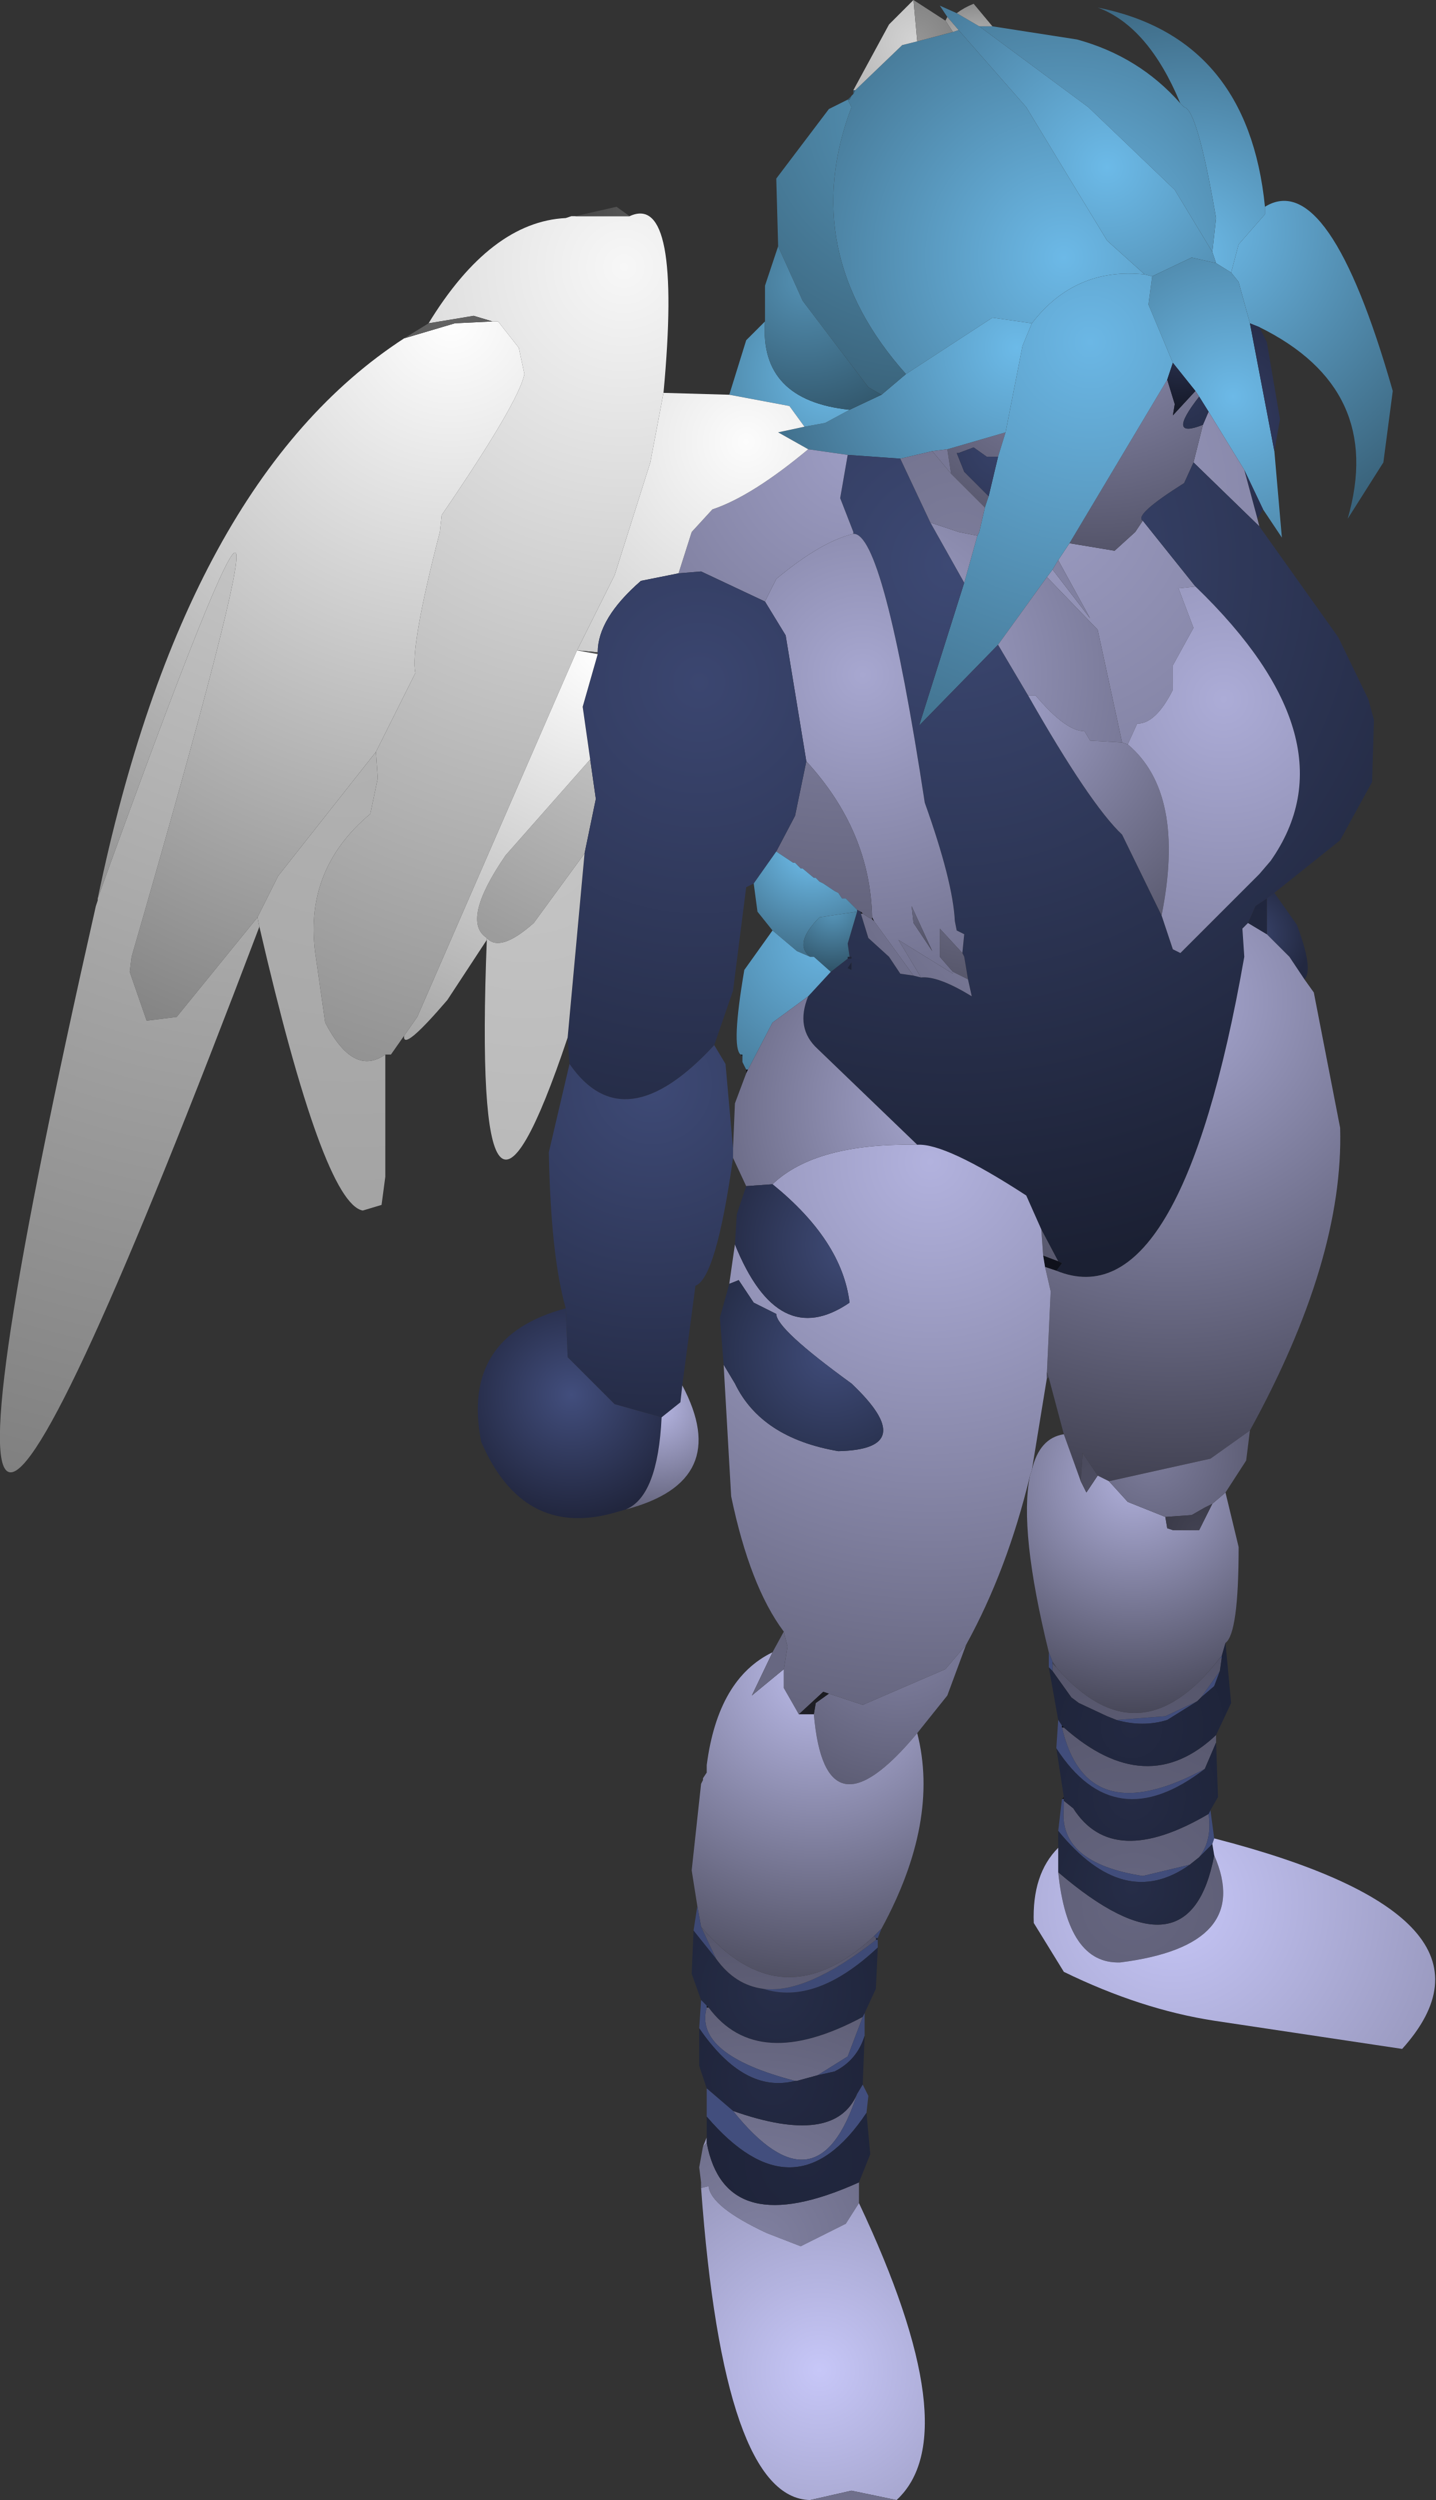 <?xml version="1.0" encoding="UTF-8" standalone="no"?>
<svg xmlns:ffdec="https://www.free-decompiler.com/flash" xmlns:xlink="http://www.w3.org/1999/xlink" ffdec:objectType="shape" height="66.5px" width="38.2px" xmlns="http://www.w3.org/2000/svg">
  <rect width="100%" height="100%" fill="#333333" stroke="none"/>
  <g transform="matrix(1.0, 0.0, 0.0, 1.0, 26.5, 55.7)">
    <path d="M5.75 -49.0 L5.85 -49.9 Q5.35 -52.8 5.0 -52.85 L4.9 -52.95 Q4.05 -55.0 2.7 -55.5 6.7 -54.7 7.15 -50.2 L7.15 -50.0 6.45 -49.2 6.25 -48.45 5.85 -48.7 5.75 -49.0" fill="url(#gradient0)" fill-rule="evenodd" stroke="none"/>
    <path d="M6.25 -48.45 L6.45 -49.2 7.15 -50.0 7.15 -50.2 Q8.85 -51.25 10.55 -45.3 L10.3 -43.4 9.35 -41.9 Q10.35 -45.35 7.0 -47.0 L6.75 -47.1 6.45 -48.2 6.25 -48.45" fill="url(#gradient1)" fill-rule="evenodd" stroke="none"/>
    <path d="M5.75 -49.0 L4.75 -50.65 2.45 -52.85 -0.45 -55.0 -0.1 -55.0 2.15 -54.65 Q3.8 -54.2 4.9 -52.95 L5.0 -52.85 Q5.35 -52.8 5.85 -49.9 L5.75 -49.0 M-1.0 -54.9 L0.8 -52.85 2.95 -49.3 3.95 -48.4 Q2.1 -48.6 0.95 -47.1 L-0.1 -47.25 -2.4 -45.75 Q-5.3 -49.0 -3.85 -52.85 L-3.95 -53.05 -3.9 -53.05 -3.85 -53.15 -3.8 -53.2 -3.75 -53.3 -2.5 -54.5 -2.1 -54.6 -1.15 -54.85 -1.0 -54.9" fill="url(#gradient2)" fill-rule="evenodd" stroke="none"/>
    <path d="M-0.45 -55.0 L2.45 -52.85 4.75 -50.65 5.75 -49.0 5.85 -48.7 5.2 -48.85 4.15 -48.35 3.95 -48.4 2.95 -49.3 0.8 -52.85 -1.0 -54.9 -1.3 -55.25 -1.5 -55.55 -1.05 -55.35 -0.45 -55.0" fill="url(#gradient3)" fill-rule="evenodd" stroke="none"/>
    <path d="M4.15 -48.35 L5.2 -48.85 5.85 -48.7 6.25 -48.45 6.45 -48.2 6.75 -47.1 7.4 -43.7 7.6 -41.4 7.1 -42.15 6.6 -43.2 5.65 -44.75 5.4 -45.15 5.3 -45.3 4.7 -46.05 4.05 -47.6 4.15 -48.35" fill="url(#gradient4)" fill-rule="evenodd" stroke="none"/>
    <path d="M7.0 -47.0 L7.2 -46.6 7.55 -44.55 7.4 -43.7 6.75 -47.1 7.0 -47.0 M7.1 -42.15 L6.95 -41.9 6.6 -43.2 7.1 -42.15" fill="url(#gradient5)" fill-rule="evenodd" stroke="none"/>
    <path d="M6.95 -41.9 L7.0 -41.7 5.25 -43.4 5.5 -44.4 5.65 -44.75 6.6 -43.2 6.95 -41.9 M1.95 -41.25 L3.15 -41.05 3.7 -41.55 3.9 -41.85 5.3 -40.1 4.85 -40.05 5.25 -39.0 4.7 -38.0 4.7 -37.35 Q4.25 -36.45 3.75 -36.45 L3.5 -35.9 3.35 -35.95 2.7 -38.95 1.35 -40.35 1.5 -40.55 2.5 -39.25 1.65 -40.8 1.95 -41.25" fill="url(#gradient6)" fill-rule="evenodd" stroke="none"/>
    <path d="M5.5 -44.4 L5.25 -43.4 5.0 -42.85 Q3.65 -42.0 3.9 -41.85 L3.7 -41.55 3.15 -41.05 1.95 -41.25 4.55 -45.6 4.75 -44.95 4.7 -44.65 5.3 -45.3 5.4 -45.15 Q4.5 -44.0 5.5 -44.4 M0.25 -44.2 L0.05 -43.55 -0.25 -43.55 -0.6 -43.8 -1.0 -43.65 -1.05 -43.65 -0.85 -43.15 -0.2 -42.5 -0.3 -42.2 -1.2 -43.1 -1.3 -43.75 0.25 -44.2" fill="url(#gradient7)" fill-rule="evenodd" stroke="none"/>
    <path d="M5.65 -44.75 L5.5 -44.4 Q4.5 -44.0 5.4 -45.15 L5.65 -44.75" fill="url(#gradient8)" fill-rule="evenodd" stroke="none"/>
    <path d="M3.95 -48.4 L4.15 -48.35 4.05 -47.6 4.7 -46.05 4.55 -45.6 1.95 -41.25 1.65 -40.8 1.5 -40.55 1.35 -40.35 0.05 -38.55 -2.05 -36.4 -0.85 -40.2 -0.5 -41.45 -0.45 -41.55 -0.3 -42.2 -0.2 -42.5 0.05 -43.55 0.25 -44.2 0.7 -46.5 0.95 -47.1 Q2.1 -48.6 3.95 -48.4" fill="url(#gradient9)" fill-rule="evenodd" stroke="none"/>
    <path d="M0.95 -47.1 L0.7 -46.5 0.25 -44.2 -1.3 -43.75 -1.7 -43.7 -2.55 -43.5 -3.95 -43.6 -5.0 -43.75 -5.8 -44.2 -5.1 -44.35 -4.55 -44.45 -3.9 -44.8 -3.05 -45.2 -2.4 -45.75 -0.1 -47.25 0.95 -47.1" fill="url(#gradient10)" fill-rule="evenodd" stroke="none"/>
    <path d="M5.3 -45.3 L4.7 -44.65 4.75 -44.95 4.55 -45.6 4.7 -46.05 5.3 -45.3" fill="url(#gradient11)" fill-rule="evenodd" stroke="none"/>
    <path d="M7.0 -41.7 L9.1 -38.75 9.9 -37.1 10.05 -36.55 10.0 -34.9 9.15 -33.35 7.4 -31.95 7.2 -31.8 6.9 -31.6 6.7 -31.15 6.55 -31.0 6.6 -30.25 Q4.9 -20.55 1.6 -21.9 L1.75 -22.1 1.65 -22.15 1.2 -23.0 0.8 -23.9 Q-1.35 -25.3 -2.1 -25.25 L-4.75 -27.8 Q-5.35 -28.35 -5.0 -29.2 L-4.4 -29.85 -3.95 -30.2 -3.85 -30.2 -3.85 -30.25 -3.9 -30.25 -3.95 -30.6 -3.7 -31.45 -3.7 -31.5 -3.6 -31.45 -3.6 -31.4 -3.4 -30.75 -2.85 -30.25 -2.55 -29.8 -2.2 -29.75 -2.0 -29.7 Q-1.55 -29.75 -0.65 -29.2 L-0.75 -29.65 -0.85 -30.25 -0.9 -30.35 -0.85 -30.85 -1.05 -30.95 -1.1 -31.2 Q-1.15 -32.25 -1.9 -34.35 -3.0 -41.55 -3.8 -41.5 L-3.8 -41.55 -4.15 -42.45 -3.95 -43.6 -2.55 -43.5 -1.75 -41.8 -0.85 -40.2 -2.05 -36.4 0.05 -38.55 0.85 -37.2 Q2.5 -34.3 3.35 -33.5 L4.4 -31.35 4.7 -30.45 4.9 -30.35 7.0 -32.45 7.3 -32.8 Q9.55 -36.0 5.3 -40.1 L3.9 -41.85 Q3.65 -42.0 5.0 -42.85 L5.25 -43.4 7.0 -41.7 M-3.85 -29.9 L-3.85 -30.1 -3.95 -29.95 -3.85 -29.9" fill="url(#gradient12)" fill-rule="evenodd" stroke="none"/>
    <path d="M-0.5 -41.45 L-0.85 -40.2 -1.75 -41.8 -1.0 -41.55 -0.5 -41.45 M0.05 -38.55 L1.35 -40.35 2.7 -38.95 3.35 -35.95 2.5 -36.0 2.35 -36.25 Q1.85 -36.25 1.05 -37.2 L0.85 -37.2 0.05 -38.55 M1.5 -40.55 L1.65 -40.8 2.5 -39.25 1.5 -40.55 M-6.15 -39.7 L-5.85 -40.3 Q-4.65 -41.3 -3.8 -41.5 -3.0 -41.55 -1.9 -34.35 -1.15 -32.25 -1.1 -31.2 L-1.05 -30.95 -0.85 -30.85 -0.9 -30.35 -1.5 -31.0 -1.5 -30.25 -1.15 -29.85 -1.15 -29.8 -2.6 -30.7 -2.0 -29.7 -2.2 -29.75 -3.25 -31.2 -3.3 -31.3 Q-3.35 -33.6 -5.05 -35.45 L-5.6 -38.8 -6.15 -39.7 M-2.2 -31.15 L-1.7 -30.4 -2.25 -31.6 -2.2 -31.15" fill="url(#gradient13)" fill-rule="evenodd" stroke="none"/>
    <path d="M0.85 -37.2 L1.05 -37.2 Q1.85 -36.25 2.35 -36.25 L2.5 -36.0 3.35 -35.95 3.5 -35.9 Q5.05 -34.6 4.4 -31.35 L3.35 -33.5 Q2.5 -34.3 0.85 -37.2 M-1.15 -29.85 L-1.5 -30.25 -1.5 -31.0 -0.9 -30.35 -0.85 -30.25 -0.75 -29.65 -1.15 -29.85" fill="url(#gradient14)" fill-rule="evenodd" stroke="none"/>
    <path d="M3.5 -35.9 L3.75 -36.45 Q4.25 -36.45 4.7 -37.35 L4.7 -38.0 5.25 -39.0 4.85 -40.05 5.3 -40.1 Q9.55 -36.0 7.3 -32.8 L7.0 -32.45 4.9 -30.35 4.7 -30.45 4.4 -31.35 Q5.05 -34.6 3.5 -35.9 M1.2 -23.0 L1.65 -22.15 1.25 -22.3 1.2 -23.0 M-3.25 -31.2 L-2.2 -29.75 -2.55 -29.8 -2.85 -30.25 -3.4 -30.75 -3.6 -31.4 -3.55 -31.4 -3.4 -31.3 -3.3 -31.25 -3.25 -31.2 M-2.0 -29.7 L-2.6 -30.7 -1.15 -29.8 -1.15 -29.85 -0.75 -29.65 -0.65 -29.2 Q-1.55 -29.75 -2.0 -29.7" fill="url(#gradient15)" fill-rule="evenodd" stroke="none"/>
    <path d="M7.4 -31.95 L8.0 -31.1 Q8.45 -29.9 8.2 -29.65 L7.8 -30.25 7.2 -30.85 7.2 -31.8 7.4 -31.95" fill="url(#gradient16)" fill-rule="evenodd" stroke="none"/>
    <path d="M1.6 -21.9 L1.3 -22.0 1.25 -22.3 1.65 -22.15 1.75 -22.1 1.6 -21.9 M-3.9 -30.25 L-3.85 -30.25 -3.85 -30.2 -3.95 -30.2 -3.95 -30.25 -3.9 -30.25 M-3.85 -29.9 L-3.95 -29.95 -3.85 -30.1 -3.85 -29.9" fill="url(#gradient17)" fill-rule="evenodd" stroke="none"/>
    <path d="M8.2 -29.65 L8.45 -29.3 9.15 -25.7 Q9.25 -22.2 6.75 -17.65 L5.7 -16.9 3.0 -16.3 2.7 -16.45 2.3 -17.05 2.25 -16.3 1.8 -17.55 1.4 -19.05 1.35 -19.2 1.45 -21.35 1.3 -22.0 1.6 -21.9 Q4.9 -20.55 6.6 -30.25 L6.55 -31.0 6.7 -31.15 7.2 -30.85 7.8 -30.25 8.2 -29.65" fill="url(#gradient18)" fill-rule="evenodd" stroke="none"/>
    <path d="M7.2 -31.8 L7.2 -30.85 6.7 -31.15 6.9 -31.6 7.2 -31.8" fill="url(#gradient19)" fill-rule="evenodd" stroke="none"/>
    <path d="M0.9 -16.45 Q0.3 -13.95 -0.8 -11.95 L-1.35 -11.3 -3.55 -10.35 -4.45 -10.65 -4.6 -10.7 -5.25 -10.1 -5.65 -10.8 -5.65 -11.3 -5.55 -11.9 -5.65 -12.3 Q-6.55 -13.5 -7.05 -15.9 L-7.25 -19.4 -6.95 -18.9 Q-6.25 -17.45 -4.2 -17.1 -2.0 -17.15 -3.85 -18.9 -5.85 -20.35 -5.85 -20.75 L-6.45 -21.05 -6.85 -21.65 -7.1 -21.55 -6.95 -22.6 Q-5.8 -19.75 -3.9 -21.05 -4.1 -22.7 -5.95 -24.2 -4.8 -25.3 -2.1 -25.25 -1.35 -25.3 0.8 -23.9 L1.2 -23.0 1.25 -22.3 1.3 -22.0 1.45 -21.35 1.35 -19.2 1.35 -19.05 0.95 -16.6 0.9 -16.45" fill="url(#gradient20)" fill-rule="evenodd" stroke="none"/>
    <path d="M1.35 -19.2 L1.4 -19.05 1.35 -19.05 1.35 -19.2" fill="url(#gradient21)" fill-rule="evenodd" stroke="none"/>
    <path d="M6.1 -16.0 L6.45 -14.55 Q6.45 -12.25 6.1 -12.0 L6.0 -11.65 5.95 -11.6 Q3.8 -8.8 1.6 -11.35 L1.5 -11.5 1.4 -11.75 Q0.6 -15.0 0.9 -16.45 L0.95 -16.6 Q1.15 -17.45 1.8 -17.55 L2.25 -16.3 2.4 -16.0 2.7 -16.45 3.0 -16.3 3.5 -15.75 4.5 -15.35 4.55 -15.05 4.7 -15.0 5.4 -15.0 5.75 -15.7 6.1 -16.0" fill="url(#gradient22)" fill-rule="evenodd" stroke="none"/>
    <path d="M6.75 -17.65 L6.65 -16.85 6.1 -16.0 5.75 -15.7 5.55 -15.6 5.2 -15.4 4.5 -15.35 3.5 -15.75 3.0 -16.3 5.7 -16.9 6.75 -17.65" fill="url(#gradient23)" fill-rule="evenodd" stroke="none"/>
    <path d="M2.25 -16.3 L2.3 -17.05 2.7 -16.45 2.4 -16.0 2.25 -16.3" fill="url(#gradient24)" fill-rule="evenodd" stroke="none"/>
    <path d="M4.5 -15.35 L5.2 -15.4 5.55 -15.6 5.75 -15.7 5.4 -15.0 4.7 -15.0 4.55 -15.05 4.5 -15.35" fill="url(#gradient25)" fill-rule="evenodd" stroke="none"/>
    <path d="M5.85 -9.55 L5.85 -9.35 5.55 -8.65 Q2.4 -6.95 1.75 -9.75 L1.8 -9.75 Q4.0 -7.8 5.85 -9.55 M5.95 -11.6 L6.0 -11.6 5.95 -11.25 5.45 -10.55 5.35 -10.45 4.5 -10.05 3.2 -9.95 2.95 -10.05 2.2 -10.4 2.0 -10.55 1.5 -11.25 1.5 -11.45 1.6 -11.35 Q3.8 -8.8 5.95 -11.6 M5.8 -6.35 Q6.85 -3.95 3.3 -3.5 1.9 -3.45 1.65 -5.9 5.15 -2.9 5.8 -6.35 M5.4 -6.3 L5.15 -6.1 3.9 -5.8 Q1.65 -6.15 1.8 -7.6 L1.8 -7.8 2.05 -7.6 Q3.1 -5.95 5.65 -7.45 5.75 -6.75 5.4 -6.3" fill="url(#gradient26)" fill-rule="evenodd" stroke="none"/>
    <path d="M1.4 -11.35 L1.4 -11.75 1.5 -11.5 1.5 -11.45 1.5 -11.25 1.4 -11.35 M6.0 -11.6 L5.95 -11.6 6.0 -11.65 6.0 -11.6 M3.2 -9.95 L4.5 -10.05 5.35 -10.45 4.55 -9.95 Q3.9 -9.75 3.2 -9.95 M5.45 -10.55 L5.95 -11.25 5.8 -10.85 5.45 -10.55" fill="url(#gradient27)" fill-rule="evenodd" stroke="none"/>
    <path d="M6.1 -12.0 L6.25 -10.4 5.85 -9.55 Q4.0 -7.8 1.8 -9.75 L1.75 -9.8 1.65 -9.95 1.4 -11.35 1.5 -11.25 2.0 -10.55 2.2 -10.4 2.95 -10.05 3.2 -9.95 Q3.9 -9.75 4.55 -9.95 L5.35 -10.45 5.45 -10.55 5.8 -10.85 5.95 -11.25 6.0 -11.6 6.0 -11.65 6.1 -12.0" fill="url(#gradient28)" fill-rule="evenodd" stroke="none"/>
    <path d="M5.7 -7.55 L5.8 -6.8 5.75 -6.65 5.4 -6.3 Q5.75 -6.75 5.65 -7.45 L5.7 -7.55 M1.65 -7.0 L1.75 -7.85 1.8 -7.85 1.8 -7.8 1.8 -7.6 Q1.65 -6.15 3.9 -5.8 L5.15 -6.1 Q3.4 -4.85 1.65 -7.0" fill="url(#gradient29)" fill-rule="evenodd" stroke="none"/>
    <path d="M1.65 -6.55 L1.65 -7.0 Q3.4 -4.85 5.15 -6.1 L5.4 -6.3 5.75 -6.65 5.8 -6.35 Q5.15 -2.9 1.65 -5.9 L1.65 -6.55" fill="url(#gradient30)" fill-rule="evenodd" stroke="none"/>
    <path d="M5.8 -6.8 Q13.95 -4.7 10.8 -1.2 L5.8 -1.95 Q3.85 -2.25 1.8 -3.25 L1.0 -4.55 Q0.95 -5.85 1.65 -6.55 L1.65 -5.9 Q1.9 -3.45 3.3 -3.5 6.85 -3.95 5.8 -6.35 L5.75 -6.65 5.8 -6.8" fill="url(#gradient31)" fill-rule="evenodd" stroke="none"/>
    <path d="M5.85 -9.35 L5.9 -7.9 5.7 -7.55 5.65 -7.45 Q3.1 -5.95 2.05 -7.6 L1.8 -7.8 1.8 -7.85 1.8 -7.9 1.6 -9.2 Q3.15 -6.8 5.55 -8.65 L5.85 -9.35" fill="url(#gradient32)" fill-rule="evenodd" stroke="none"/>
    <path d="M1.6 -11.35 L1.5 -11.45 1.5 -11.5 1.6 -11.35" fill="url(#gradient33)" fill-rule="evenodd" stroke="none"/>
    <path d="M1.6 -9.2 L1.65 -9.95 1.75 -9.8 1.75 -9.75 Q2.4 -6.95 5.55 -8.65 3.15 -6.8 1.6 -9.2" fill="url(#gradient34)" fill-rule="evenodd" stroke="none"/>
    <path d="M1.75 -9.8 L1.8 -9.75 1.75 -9.75 1.75 -9.8" fill="url(#gradient35)" fill-rule="evenodd" stroke="none"/>
    <path d="M1.75 -7.85 L1.8 -7.9 1.8 -7.85 1.75 -7.85" fill="url(#gradient36)" fill-rule="evenodd" stroke="none"/>
    <path d="M-15.75 -28.15 L-16.1 -27.65 -16.25 -27.65 Q-17.1 -27.05 -17.85 -28.5 L-18.1 -30.25 Q-18.45 -32.55 -16.65 -34.05 L-16.45 -35.0 -16.5 -35.7 -15.45 -37.8 Q-15.6 -38.45 -14.8 -41.55 L-14.75 -42.0 Q-12.7 -45.0 -12.55 -45.75 L-12.7 -46.45 -13.25 -47.15 -13.4 -47.15 -13.9 -47.3 -15.1 -47.1 Q-13.45 -49.8 -11.45 -49.9 L-11.3 -49.95 -11.2 -49.95 -9.75 -49.95 Q-8.35 -50.6 -8.85 -45.25 L-9.2 -43.4 -10.15 -40.4 -11.15 -38.4 -15.4 -28.65 -15.75 -28.15" fill="url(#gradient37)" fill-rule="evenodd" stroke="none"/>
    <path d="M-11.2 -49.95 L-10.1 -50.2 -9.75 -49.95 -11.2 -49.95" fill="url(#gradient38)" fill-rule="evenodd" stroke="none"/>
    <path d="M-0.1 -55.0 L-0.45 -55.0 -1.05 -55.35 Q-0.85 -55.5 -0.6 -55.6 L-0.1 -55.0 M-1.3 -55.25 L-1.0 -54.9 -1.15 -54.85 -1.35 -55.15 -1.3 -55.25" fill="url(#gradient39)" fill-rule="evenodd" stroke="none"/>
    <path d="M-3.8 -53.3 L-2.85 -55.05 -2.2 -55.7 -2.1 -54.6 -2.5 -54.5 -3.75 -53.3 -3.8 -53.3" fill="url(#gradient40)" fill-rule="evenodd" stroke="none"/>
    <path d="M-2.2 -55.7 L-1.35 -55.15 -1.15 -54.85 -2.1 -54.6 -2.2 -55.7" fill="url(#gradient41)" fill-rule="evenodd" stroke="none"/>
    <path d="M-5.8 -49.15 L-5.85 -50.95 -4.45 -52.8 -3.95 -53.05 -3.85 -52.85 Q-5.3 -49.0 -2.4 -45.75 L-3.05 -45.2 -3.4 -45.4 -5.15 -47.7 -5.8 -49.15" fill="url(#gradient42)" fill-rule="evenodd" stroke="none"/>
    <path d="M-3.95 -53.05 L-3.85 -53.15 -3.9 -53.05 -3.95 -53.05 M-3.8 -53.2 L-3.8 -53.3 -3.75 -53.3 -3.8 -53.2" fill="url(#gradient43)" fill-rule="evenodd" stroke="none"/>
    <path d="M-7.1 -45.2 L-6.65 -46.65 -6.15 -47.15 Q-6.3 -45.05 -3.9 -44.8 L-4.55 -44.45 -5.1 -44.35 -5.5 -44.9 -7.1 -45.2" fill="url(#gradient44)" fill-rule="evenodd" stroke="none"/>
    <path d="M-6.15 -47.15 L-6.15 -48.1 -5.8 -49.15 -5.15 -47.7 -3.4 -45.4 -3.05 -45.2 -3.9 -44.8 Q-6.3 -45.05 -6.15 -47.15" fill="url(#gradient45)" fill-rule="evenodd" stroke="none"/>
    <path d="M-5.0 -43.75 L-3.95 -43.6 -4.15 -42.45 -3.8 -41.55 -3.8 -41.5 Q-4.65 -41.3 -5.85 -40.3 L-6.15 -39.7 -7.85 -40.5 -8.45 -40.45 -8.1 -41.55 -7.55 -42.15 Q-6.5 -42.5 -5.0 -43.75 M-5.05 -35.45 Q-3.35 -33.6 -3.3 -31.3 L-3.3 -31.25 -3.4 -31.3 -3.55 -31.4 -3.6 -31.45 -3.7 -31.5 -3.95 -31.75 -4.0 -31.8 -4.1 -31.8 -4.2 -31.95 -4.3 -32.0 -4.6 -32.2 -4.7 -32.25 -4.8 -32.35 -4.85 -32.35 -5.15 -32.6 -5.2 -32.6 -5.35 -32.75 -5.4 -32.75 -5.85 -33.05 -5.35 -34.0 -5.05 -35.45" fill="url(#gradient46)" fill-rule="evenodd" stroke="none"/>
    <path d="M0.05 -43.55 L-0.2 -42.5 -0.85 -43.15 -1.05 -43.65 -1.0 -43.65 -0.6 -43.8 -0.25 -43.55 0.05 -43.55" fill="url(#gradient47)" fill-rule="evenodd" stroke="none"/>
    <path d="M-1.7 -43.7 L-1.3 -43.75 -1.2 -43.1 -1.7 -43.7" fill="url(#gradient48)" fill-rule="evenodd" stroke="none"/>
    <path d="M-0.3 -42.2 L-0.45 -41.55 -0.5 -41.45 -1.0 -41.55 -1.75 -41.8 -2.55 -43.5 -1.7 -43.7 -1.2 -43.1 -0.3 -42.2" fill="url(#gradient49)" fill-rule="evenodd" stroke="none"/>
    <path d="M-8.85 -45.25 L-7.1 -45.2 -5.5 -44.9 -5.1 -44.35 -5.8 -44.2 -5.0 -43.75 Q-6.5 -42.5 -7.55 -42.15 L-8.1 -41.55 -8.45 -40.45 -9.45 -40.25 Q-10.6 -39.25 -10.6 -38.35 L-11.15 -38.4 -10.15 -40.4 -9.2 -43.4 -8.85 -45.25 M-10.8 -35.5 L-10.65 -34.45 -10.95 -33.0 -12.3 -31.15 Q-13.2 -30.35 -13.55 -30.75 -14.25 -31.2 -13.05 -32.95 L-10.8 -35.5" fill="url(#gradient50)" fill-rule="evenodd" stroke="none"/>
    <path d="M-11.35 -27.4 L-11.4 -28.1 -10.95 -33.0 -10.65 -34.45 -10.8 -35.5 -11.0 -36.9 -10.6 -38.3 -10.6 -38.35 Q-10.6 -39.25 -9.45 -40.25 L-8.45 -40.45 -7.85 -40.5 -6.15 -39.7 -5.6 -38.8 -5.05 -35.45 -5.35 -34.0 -5.85 -33.05 -6.45 -32.2 -6.65 -32.1 -7.0 -29.35 -7.5 -27.9 Q-9.9 -25.3 -11.35 -27.4" fill="url(#gradient51)" fill-rule="evenodd" stroke="none"/>
    <path d="M-23.9 -31.8 Q-21.6 -42.9 -15.75 -46.7 L-14.4 -47.1 -13.4 -47.15 -13.25 -47.15 -12.7 -46.45 -12.55 -45.75 Q-12.7 -45.0 -14.75 -42.0 L-14.8 -41.55 Q-15.6 -38.45 -15.45 -37.8 L-16.5 -35.7 -19.1 -32.4 -19.65 -31.3 -21.8 -28.65 -22.6 -28.55 -23.05 -29.85 -23.0 -30.25 Q-17.0 -50.95 -23.9 -31.8" fill="url(#gradient52)" fill-rule="evenodd" stroke="none"/>
    <path d="M-15.75 -46.7 L-15.1 -47.1 -13.9 -47.3 -13.4 -47.15 -14.4 -47.1 -15.75 -46.7" fill="url(#gradient53)" fill-rule="evenodd" stroke="none"/>
    <path d="M-11.15 -38.4 L-10.6 -38.35 -10.6 -38.3 -11.15 -38.4" fill="url(#gradient54)" fill-rule="evenodd" stroke="none"/>
    <path d="M-13.55 -30.7 L-14.6 -29.1 Q-15.8 -27.7 -15.75 -28.15 L-15.4 -28.65 -11.15 -38.4 -10.6 -38.3 -11.0 -36.9 -10.8 -35.5 -13.05 -32.95 Q-14.25 -31.2 -13.55 -30.75 L-13.55 -30.7" fill="url(#gradient55)" fill-rule="evenodd" stroke="none"/>
    <path d="M-11.4 -28.1 Q-13.95 -20.5 -13.55 -30.7 L-13.55 -30.75 Q-13.2 -30.35 -12.3 -31.15 L-10.95 -33.0 -11.4 -28.1" fill="url(#gradient56)" fill-rule="evenodd" stroke="none"/>
    <path d="M-16.25 -27.65 L-16.25 -24.4 -16.35 -23.65 -16.85 -23.5 Q-17.9 -23.7 -19.6 -31.05 L-19.65 -31.3 -19.1 -32.4 -16.5 -35.7 -16.45 -35.0 -16.65 -34.05 Q-18.45 -32.55 -18.1 -30.25 L-17.85 -28.5 Q-17.1 -27.05 -16.25 -27.65" fill="url(#gradient57)" fill-rule="evenodd" stroke="none"/>
    <path d="M-19.6 -31.05 Q-30.7 -1.75 -23.95 -31.6 L-23.9 -31.75 -23.9 -31.8 Q-17.0 -50.95 -23.0 -30.25 L-23.05 -29.85 -22.6 -28.55 -21.8 -28.65 -19.65 -31.3 -19.6 -31.05" fill="url(#gradient58)" fill-rule="evenodd" stroke="none"/>
    <path d="M-7.0 -24.9 Q-7.45 -21.7 -8.0 -21.5 L-8.35 -18.85 -8.4 -18.4 -8.9 -18.0 -10.15 -18.35 -11.4 -19.6 -11.45 -20.9 Q-11.85 -22.3 -11.9 -25.05 L-11.35 -27.4 Q-9.9 -25.3 -7.5 -27.9 L-7.2 -27.4 -7.0 -25.15 -7.0 -24.9" fill="url(#gradient59)" fill-rule="evenodd" stroke="none"/>
    <path d="M-5.85 -33.05 L-5.4 -32.75 -5.35 -32.75 -5.2 -32.6 -5.15 -32.6 -4.85 -32.35 -4.8 -32.35 -4.7 -32.25 -4.6 -32.2 -4.3 -32.0 -4.2 -31.95 -4.1 -31.8 -4.0 -31.8 -3.95 -31.75 -3.7 -31.5 -3.7 -31.45 -4.7 -31.3 Q-5.4 -30.6 -4.95 -30.25 L-5.3 -30.4 -5.95 -30.95 -6.35 -31.45 -6.45 -32.2 -5.85 -33.05" fill="url(#gradient60)" fill-rule="evenodd" stroke="none"/>
    <path d="M-3.6 -31.45 L-3.55 -31.4 -3.6 -31.4 -3.6 -31.45" fill="url(#gradient61)" fill-rule="evenodd" stroke="none"/>
    <path d="M-3.3 -31.3 L-3.25 -31.2 -3.3 -31.25 -3.3 -31.3" fill="url(#gradient62)" fill-rule="evenodd" stroke="none"/>
    <path d="M-3.7 -31.45 L-3.95 -30.6 -3.9 -30.25 -3.95 -30.25 -3.95 -30.2 -4.4 -29.85 -4.85 -30.25 -4.95 -30.25 Q-5.4 -30.6 -4.7 -31.3 L-3.7 -31.45" fill="url(#gradient63)" fill-rule="evenodd" stroke="none"/>
    <path d="M-2.2 -31.15 L-2.25 -31.6 -1.7 -30.4 -2.2 -31.15" fill="url(#gradient64)" fill-rule="evenodd" stroke="none"/>
    <path d="M-6.8 -27.65 L-6.75 -27.65 -6.75 -27.6 -6.8 -27.65" fill="url(#gradient65)" fill-rule="evenodd" stroke="none"/>
    <path d="M-4.4 -29.85 L-5.0 -29.2 -5.95 -28.5 -6.6 -27.25 -6.65 -27.25 -6.75 -27.45 -6.75 -27.6 -6.75 -27.65 -6.8 -27.65 Q-7.05 -27.85 -6.7 -29.9 L-5.95 -30.95 -5.3 -30.4 -4.95 -30.25 -4.85 -30.25 -4.4 -29.85" fill="url(#gradient66)" fill-rule="evenodd" stroke="none"/>
    <path d="M-6.65 -27.25 L-6.6 -27.25 -6.65 -27.15 -6.65 -27.25" fill="url(#gradient67)" fill-rule="evenodd" stroke="none"/>
    <path d="M-6.65 -24.15 L-7.0 -24.9 -7.0 -25.15 -6.95 -26.35 -6.65 -27.15 -6.6 -27.25 -5.95 -28.5 -5.0 -29.2 Q-5.35 -28.35 -4.75 -27.8 L-2.1 -25.25 Q-4.8 -25.3 -5.95 -24.2 L-6.65 -24.15" fill="url(#gradient68)" fill-rule="evenodd" stroke="none"/>
    <path d="M-6.95 -22.6 L-6.9 -23.4 -6.65 -24.15 -5.95 -24.2 Q-4.1 -22.7 -3.9 -21.05 -5.8 -19.75 -6.95 -22.6" fill="url(#gradient69)" fill-rule="evenodd" stroke="none"/>
    <path d="M-7.25 -19.4 L-7.35 -20.65 -7.1 -21.55 -6.85 -21.65 -6.45 -21.05 -5.85 -20.75 Q-5.85 -20.35 -3.85 -18.9 -2.0 -17.15 -4.2 -17.1 -6.25 -17.45 -6.95 -18.9 L-7.25 -19.4" fill="url(#gradient70)" fill-rule="evenodd" stroke="none"/>
    <path d="M-9.85 -15.55 L-10.2 -15.45 Q-12.6 -14.8 -13.7 -17.35 -14.25 -20.15 -11.45 -20.9 L-11.4 -19.6 -10.15 -18.35 -8.9 -18.0 Q-9.0 -15.9 -9.85 -15.55" fill="url(#gradient71)" fill-rule="evenodd" stroke="none"/>
    <path d="M-8.35 -18.85 Q-7.0 -16.3 -9.85 -15.55 -9.0 -15.9 -8.9 -18.0 L-8.4 -18.4 -8.35 -18.85" fill="url(#gradient72)" fill-rule="evenodd" stroke="none"/>
    <path d="M-0.8 -11.95 L-1.3 -10.6 -2.1 -9.6 Q-4.55 -6.65 -4.85 -10.1 L-4.8 -10.4 -4.45 -10.65 -3.55 -10.35 -1.35 -11.3 -0.8 -11.95" fill="url(#gradient73)" fill-rule="evenodd" stroke="none"/>
    <path d="M-4.45 -10.65 L-4.8 -10.4 -4.85 -10.1 -5.25 -10.1 -4.6 -10.7 -4.45 -10.65" fill="url(#gradient74)" fill-rule="evenodd" stroke="none"/>
    <path d="M-2.1 -9.6 Q-1.5 -7.25 -3.05 -4.4 L-3.25 -4.2 Q-5.7 -1.9 -7.85 -4.45 L-7.95 -5.0 -8.1 -5.95 -7.85 -8.25 -7.8 -8.35 -7.8 -8.4 -7.7 -8.55 -7.7 -8.7 -7.7 -8.75 Q-7.4 -11.05 -5.95 -11.75 L-6.5 -10.6 -5.65 -11.3 -5.65 -10.8 -5.25 -10.1 -4.85 -10.1 Q-4.55 -6.65 -2.1 -9.6" fill="url(#gradient75)" fill-rule="evenodd" stroke="none"/>
    <path d="M-5.95 -11.75 L-5.65 -12.3 -5.55 -11.9 -5.65 -11.3 -6.5 -10.6 -5.95 -11.75" fill="url(#gradient76)" fill-rule="evenodd" stroke="none"/>
    <path d="M-3.15 -4.15 L-3.15 -4.1 -3.2 -4.1 -3.2 -4.15 -3.15 -4.15 M-3.15 -3.9 L-3.2 -2.8 -3.5 -2.15 -3.55 -2.05 Q-6.35 -0.55 -7.65 -2.3 L-7.7 -2.35 -7.85 -2.5 -8.1 -3.2 -8.05 -4.35 -7.45 -3.6 Q-6.95 -2.9 -6.2 -2.8 -4.8 -2.35 -3.15 -3.9" fill="url(#gradient77)" fill-rule="evenodd" stroke="none"/>
    <path d="M-3.05 -4.4 L-3.15 -4.15 -3.2 -4.15 -3.25 -4.2 -3.05 -4.4 M-3.15 -4.1 L-3.15 -3.9 Q-4.8 -2.35 -6.2 -2.8 -5.05 -2.65 -3.2 -4.1 L-3.15 -4.1 M-8.05 -4.35 L-7.95 -5.0 -7.85 -4.45 -7.45 -3.6 -8.05 -4.35" fill="url(#gradient78)" fill-rule="evenodd" stroke="none"/>
    <path d="M-7.7 -2.35 L-7.65 -2.3 -7.7 -2.3 -7.7 -2.35" fill="url(#gradient79)" fill-rule="evenodd" stroke="none"/>
    <path d="M-3.65 2.35 L-3.65 2.9 -4.0 3.45 -5.2 4.05 -6.1 3.7 Q-7.6 3.0 -7.65 2.45 L-7.85 2.5 -7.85 2.35 -7.9 1.95 -7.8 1.4 -7.7 1.3 Q-7.2 3.95 -3.65 2.35 M-7.85 -4.45 Q-5.7 -1.9 -3.25 -4.2 L-3.2 -4.15 -3.2 -4.1 Q-5.05 -2.65 -6.2 -2.8 -6.95 -2.9 -7.45 -3.6 L-7.85 -4.45 M-7.65 -2.3 Q-6.35 -0.55 -3.55 -2.05 L-3.95 -1.0 -4.75 -0.5 -5.3 -0.35 -5.35 -0.35 Q-8.05 -1.05 -7.7 -2.3 L-7.65 -2.3 M-3.7 0.0 Q-4.75 3.25 -7.0 0.45 -4.3 1.4 -3.7 0.0" fill="url(#gradient80)" fill-rule="evenodd" stroke="none"/>
    <path d="M-3.5 -2.15 L-3.5 -1.55 Q-3.7 -0.9 -4.3 -0.6 L-4.75 -0.5 -3.95 -1.0 -3.55 -2.05 -3.5 -2.15 M-7.9 -1.75 L-7.85 -2.5 -7.7 -2.35 -7.7 -2.3 Q-8.05 -1.05 -5.35 -0.35 -6.7 0.0 -7.9 -1.75" fill="url(#gradient81)" fill-rule="evenodd" stroke="none"/>
    <path d="M-3.5 -1.55 L-3.55 -0.25 -3.7 0.0 Q-4.3 1.4 -7.0 0.45 L-7.7 -0.15 -7.9 -0.75 -7.9 -1.75 Q-6.7 0.0 -5.35 -0.35 L-5.3 -0.35 -4.75 -0.5 -4.3 -0.6 Q-3.7 -0.9 -3.5 -1.55" fill="url(#gradient82)" fill-rule="evenodd" stroke="none"/>
    <path d="M-3.55 -0.25 L-3.4 0.05 -3.45 0.5 Q-5.35 3.35 -7.7 0.6 L-7.7 0.5 -7.7 0.45 -7.7 -0.15 -7.0 0.45 Q-4.75 3.25 -3.7 0.0 L-3.55 -0.25" fill="url(#gradient83)" fill-rule="evenodd" stroke="none"/>
    <path d="M-3.65 2.9 Q-0.75 9.05 -2.65 10.8 L-3.85 10.55 -4.95 10.8 Q-7.25 10.75 -7.85 2.5 L-7.65 2.45 Q-7.6 3.0 -6.1 3.7 L-5.2 4.05 -4.0 3.45 -3.65 2.9 M-7.8 1.4 L-7.7 1.15 -7.7 1.3 -7.8 1.4" fill="url(#gradient84)" fill-rule="evenodd" stroke="none"/>
    <path d="M-3.45 0.5 L-3.35 1.6 -3.65 2.35 Q-7.2 3.95 -7.7 1.3 L-7.7 1.15 -7.7 0.6 Q-5.35 3.35 -3.45 0.5" fill="url(#gradient85)" fill-rule="evenodd" stroke="none"/>
    <path d="M-2.65 10.8 L-4.95 10.8 -3.85 10.55 -2.65 10.8" fill="url(#gradient86)" fill-rule="evenodd" stroke="none"/>
  </g>
  <defs>
    <radialGradient cx="0" cy="0" gradientTransform="matrix(0.009, 0.0, 0.0, 0.009, 5.1, -48.9)" gradientUnits="userSpaceOnUse" id="gradient0" r="819.2" spreadMethod="pad">
      <stop offset="0.0" stop-color="#6dbbe9"/>
      <stop offset="1.0" stop-color="#3a637c"/>
    </radialGradient>
    <radialGradient cx="0" cy="0" gradientTransform="matrix(0.01, 0.0, 0.0, 0.01, 5.45, -49.55)" gradientUnits="userSpaceOnUse" id="gradient1" r="819.2" spreadMethod="pad">
      <stop offset="0.0" stop-color="#6cb9e7"/>
      <stop offset="1.0" stop-color="#3a637b"/>
    </radialGradient>
    <radialGradient cx="0" cy="0" gradientTransform="matrix(0.009, 0.0, 0.0, 0.009, 1.8, -48.85)" gradientUnits="userSpaceOnUse" id="gradient2" r="819.2" spreadMethod="pad">
      <stop offset="0.0" stop-color="#6cb9e7"/>
      <stop offset="1.0" stop-color="#477a98"/>
    </radialGradient>
    <radialGradient cx="0" cy="0" gradientTransform="matrix(0.008, 0.0, 0.0, 0.008, 2.95, -51.25)" gradientUnits="userSpaceOnUse" id="gradient3" r="819.2" spreadMethod="pad">
      <stop offset="0.0" stop-color="#6cbae8"/>
      <stop offset="1.0" stop-color="#457694"/>
    </radialGradient>
    <radialGradient cx="0" cy="0" gradientTransform="matrix(0.006, 0.0, 0.0, 0.006, 6.3, -45.15)" gradientUnits="userSpaceOnUse" id="gradient4" r="819.2" spreadMethod="pad">
      <stop offset="0.0" stop-color="#6cb9e7"/>
      <stop offset="1.0" stop-color="#4b81a1"/>
    </radialGradient>
    <radialGradient cx="0" cy="0" gradientTransform="matrix(0.005, 0.0, 0.0, 0.005, 5.95, -44.5)" gradientUnits="userSpaceOnUse" id="gradient5" r="819.2" spreadMethod="pad">
      <stop offset="0.0" stop-color="#353e64"/>
      <stop offset="1.0" stop-color="#20253d"/>
    </radialGradient>
    <radialGradient cx="0" cy="0" gradientTransform="matrix(0.009, 0.0, 0.0, 0.009, 0.85, -42.5)" gradientUnits="userSpaceOnUse" id="gradient6" r="819.2" spreadMethod="pad">
      <stop offset="0.0" stop-color="#9c9cc2"/>
      <stop offset="1.0" stop-color="#8585a6"/>
    </radialGradient>
    <radialGradient cx="0" cy="0" gradientTransform="matrix(0.009, 0.0, 0.0, 0.009, 2.6, -48.25)" gradientUnits="userSpaceOnUse" id="gradient7" r="819.2" spreadMethod="pad">
      <stop offset="0.0" stop-color="#9b9bc1"/>
      <stop offset="1.0" stop-color="#535368"/>
    </radialGradient>
    <radialGradient cx="0" cy="0" gradientTransform="matrix(0.001, 0.0, 0.0, 0.001, 5.05, -45.05)" gradientUnits="userSpaceOnUse" id="gradient8" r="819.2" spreadMethod="pad">
      <stop offset="0.0" stop-color="#2e3656"/>
      <stop offset="1.0" stop-color="#28304d"/>
    </radialGradient>
    <radialGradient cx="0" cy="0" gradientTransform="matrix(0.014, 0.0, 0.0, 0.014, 2.5, -46.6)" gradientUnits="userSpaceOnUse" id="gradient9" r="819.2" spreadMethod="pad">
      <stop offset="0.0" stop-color="#6bb7e5"/>
      <stop offset="1.0" stop-color="#41718d"/>
    </radialGradient>
    <radialGradient cx="0" cy="0" gradientTransform="matrix(0.008, 0.0, 0.0, 0.008, 0.55, -46.45)" gradientUnits="userSpaceOnUse" id="gradient10" r="819.2" spreadMethod="pad">
      <stop offset="0.0" stop-color="#6cbae8"/>
      <stop offset="1.0" stop-color="#42728f"/>
    </radialGradient>
    <radialGradient cx="0" cy="0" gradientTransform="matrix(0.002, 0.0, 0.0, 0.002, 4.85, -46.5)" gradientUnits="userSpaceOnUse" id="gradient11" r="819.2" spreadMethod="pad">
      <stop offset="0.0" stop-color="#2c3453"/>
      <stop offset="1.0" stop-color="#161a2a"/>
    </radialGradient>
    <radialGradient cx="0" cy="0" gradientTransform="matrix(0.023, 0.0, 0.0, 0.023, -1.2, -40.7)" gradientUnits="userSpaceOnUse" id="gradient12" r="819.2" spreadMethod="pad">
      <stop offset="0.0" stop-color="#3d4974"/>
      <stop offset="1.0" stop-color="#1b2033"/>
    </radialGradient>
    <radialGradient cx="0" cy="0" gradientTransform="matrix(0.011, 0.0, 0.0, 0.011, -3.55, -37.75)" gradientUnits="userSpaceOnUse" id="gradient13" r="819.2" spreadMethod="pad">
      <stop offset="0.0" stop-color="#a7a7d0"/>
      <stop offset="1.0" stop-color="#6d6d89"/>
    </radialGradient>
    <radialGradient cx="0" cy="0" gradientTransform="matrix(0.009, 0.0, 0.0, 0.009, 0.35, -36.85)" gradientUnits="userSpaceOnUse" id="gradient14" r="819.2" spreadMethod="pad">
      <stop offset="0.0" stop-color="#9f9fc7"/>
      <stop offset="1.0" stop-color="#56566a"/>
    </radialGradient>
    <radialGradient cx="0" cy="0" gradientTransform="matrix(0.019, 0.0, 0.0, 0.019, 6.05, -37.1)" gradientUnits="userSpaceOnUse" id="gradient15" r="819.2" spreadMethod="pad">
      <stop offset="0.0" stop-color="#acacd7"/>
      <stop offset="1.0" stop-color="#58586e"/>
    </radialGradient>
    <radialGradient cx="0" cy="0" gradientTransform="matrix(0.002, 0.0, 0.0, 0.002, 6.75, -30.85)" gradientUnits="userSpaceOnUse" id="gradient16" r="819.2" spreadMethod="pad">
      <stop offset="0.0" stop-color="#3b466f"/>
      <stop offset="1.0" stop-color="#222840"/>
    </radialGradient>
    <radialGradient cx="0" cy="0" gradientTransform="matrix(0.017, 0.0, 0.0, 0.017, -4.05, -30.25)" gradientUnits="userSpaceOnUse" id="gradient17" r="819.2" spreadMethod="pad">
      <stop offset="0.0" stop-color="#1f253b"/>
      <stop offset="1.0" stop-color="#08090e"/>
    </radialGradient>
    <radialGradient cx="0" cy="0" gradientTransform="matrix(0.016, 0.0, 0.0, 0.016, 4.65, -29.1)" gradientUnits="userSpaceOnUse" id="gradient18" r="819.2" spreadMethod="pad">
      <stop offset="0.0" stop-color="#a8a8d2"/>
      <stop offset="1.0" stop-color="#404050"/>
    </radialGradient>
    <radialGradient cx="0" cy="0" gradientTransform="matrix(0.005, 0.0, 0.0, 0.005, 6.4, -28.5)" gradientUnits="userSpaceOnUse" id="gradient19" r="819.2" spreadMethod="pad">
      <stop offset="0.0" stop-color="#222841"/>
      <stop offset="1.0" stop-color="#20263d"/>
    </radialGradient>
    <radialGradient cx="0" cy="0" gradientTransform="matrix(0.019, 0.0, 0.0, 0.019, -1.75, -24.8)" gradientUnits="userSpaceOnUse" id="gradient20" r="819.2" spreadMethod="pad">
      <stop offset="0.0" stop-color="#b2b2de"/>
      <stop offset="1.0" stop-color="#616179"/>
    </radialGradient>
    <radialGradient cx="0" cy="0" gradientTransform="matrix(0.003, 0.0, 0.0, 0.003, 1.6, -18.35)" gradientUnits="userSpaceOnUse" id="gradient21" r="819.2" spreadMethod="pad">
      <stop offset="0.0" stop-color="#515165"/>
      <stop offset="1.0" stop-color="#282832"/>
    </radialGradient>
    <radialGradient cx="0" cy="0" gradientTransform="matrix(0.008, 0.0, 0.0, 0.008, 3.65, -16.35)" gradientUnits="userSpaceOnUse" id="gradient22" r="819.2" spreadMethod="pad">
      <stop offset="0.0" stop-color="#afafda"/>
      <stop offset="1.0" stop-color="#424252"/>
    </radialGradient>
    <radialGradient cx="0" cy="0" gradientTransform="matrix(0.004, 0.0, 0.0, 0.004, 4.15, -17.0)" gradientUnits="userSpaceOnUse" id="gradient23" r="819.2" spreadMethod="pad">
      <stop offset="0.0" stop-color="#7d7d9c"/>
      <stop offset="1.0" stop-color="#57576d"/>
    </radialGradient>
    <radialGradient cx="0" cy="0" gradientTransform="matrix(0.002, 0.0, 0.0, 0.002, 2.9, -16.05)" gradientUnits="userSpaceOnUse" id="gradient24" r="819.2" spreadMethod="pad">
      <stop offset="0.0" stop-color="#4e4e62"/>
      <stop offset="1.0" stop-color="#49495b"/>
    </radialGradient>
    <radialGradient cx="0" cy="0" gradientTransform="matrix(0.002, 0.0, 0.0, 0.002, 5.35, -14.95)" gradientUnits="userSpaceOnUse" id="gradient25" r="819.2" spreadMethod="pad">
      <stop offset="0.0" stop-color="#424252"/>
      <stop offset="1.0" stop-color="#353542"/>
    </radialGradient>
    <radialGradient cx="0" cy="0" gradientTransform="matrix(0.009, 0.0, 0.0, 0.009, 3.65, -5.05)" gradientUnits="userSpaceOnUse" id="gradient26" r="819.2" spreadMethod="pad">
      <stop offset="0.0" stop-color="#666680"/>
      <stop offset="1.0" stop-color="#535368"/>
    </radialGradient>
    <radialGradient cx="0" cy="0" gradientTransform="matrix(0.005, 0.0, 0.0, 0.005, 2.05, -10.5)" gradientUnits="userSpaceOnUse" id="gradient27" r="819.2" spreadMethod="pad">
      <stop offset="0.0" stop-color="#414d7b"/>
      <stop offset="1.0" stop-color="#414d7b"/>
    </radialGradient>
    <radialGradient cx="0" cy="0" gradientTransform="matrix(0.004, 0.0, 0.0, 0.004, 3.6, -9.75)" gradientUnits="userSpaceOnUse" id="gradient28" r="819.2" spreadMethod="pad">
      <stop offset="0.0" stop-color="#232942"/>
      <stop offset="1.0" stop-color="#1d2338"/>
    </radialGradient>
    <radialGradient cx="0" cy="0" gradientTransform="matrix(0.004, 0.0, 0.0, 0.004, 2.9, -5.9)" gradientUnits="userSpaceOnUse" id="gradient29" r="819.2" spreadMethod="pad">
      <stop offset="0.0" stop-color="#414d7b"/>
      <stop offset="1.0" stop-color="#404c7a"/>
    </radialGradient>
    <radialGradient cx="0" cy="0" gradientTransform="matrix(0.003, 0.0, 0.0, 0.003, 3.6, -5.5)" gradientUnits="userSpaceOnUse" id="gradient30" r="819.2" spreadMethod="pad">
      <stop offset="0.0" stop-color="#262d48"/>
      <stop offset="1.0" stop-color="#20263c"/>
    </radialGradient>
    <radialGradient cx="0" cy="0" gradientTransform="matrix(0.01, 0.0, 0.0, 0.01, 4.7, -5.1)" gradientUnits="userSpaceOnUse" id="gradient31" r="819.2" spreadMethod="pad">
      <stop offset="0.0" stop-color="#c6c6f7"/>
      <stop offset="1.0" stop-color="#9696bb"/>
    </radialGradient>
    <radialGradient cx="0" cy="0" gradientTransform="matrix(0.004, 0.0, 0.0, 0.004, 3.6, -7.9)" gradientUnits="userSpaceOnUse" id="gradient32" r="819.2" spreadMethod="pad">
      <stop offset="0.0" stop-color="#252b45"/>
      <stop offset="1.0" stop-color="#1d2338"/>
    </radialGradient>
    <radialGradient cx="0" cy="0" gradientTransform="matrix(0.007, 0.0, 0.0, 0.007, 1.1, -12.45)" gradientUnits="userSpaceOnUse" id="gradient33" r="819.2" spreadMethod="pad">
      <stop offset="0.0" stop-color="#4f4f62"/>
      <stop offset="1.0" stop-color="#15151a"/>
    </radialGradient>
    <radialGradient cx="0" cy="0" gradientTransform="matrix(0.004, 0.0, 0.0, 0.004, 2.85, -8.1)" gradientUnits="userSpaceOnUse" id="gradient34" r="819.2" spreadMethod="pad">
      <stop offset="0.0" stop-color="#414d7b"/>
      <stop offset="1.0" stop-color="#414c7a"/>
    </radialGradient>
    <radialGradient cx="0" cy="0" gradientTransform="matrix(0.003, 0.0, 0.0, 0.003, 2.9, -9.0)" gradientUnits="userSpaceOnUse" id="gradient35" r="819.2" spreadMethod="pad">
      <stop offset="0.0" stop-color="#08090e"/>
      <stop offset="1.0" stop-color="#08090e"/>
    </radialGradient>
    <radialGradient cx="0" cy="0" gradientTransform="matrix(0.008, 0.0, 0.0, 0.008, 5.8, -10.55)" gradientUnits="userSpaceOnUse" id="gradient36" r="819.2" spreadMethod="pad">
      <stop offset="0.0" stop-color="#15151a"/>
      <stop offset="1.0" stop-color="#15151a"/>
    </radialGradient>
    <radialGradient cx="0" cy="0" gradientTransform="matrix(0.027, 0.0, 0.0, 0.027, -9.9, -48.6)" gradientUnits="userSpaceOnUse" id="gradient37" r="819.2" spreadMethod="pad">
      <stop offset="0.0" stop-color="#f7f7f7"/>
      <stop offset="1.0" stop-color="#939393"/>
    </radialGradient>
    <radialGradient cx="0" cy="0" gradientTransform="matrix(0.002, 0.0, 0.0, 0.002, -9.8, -50.1)" gradientUnits="userSpaceOnUse" id="gradient38" r="819.2" spreadMethod="pad">
      <stop offset="0.0" stop-color="#565656"/>
      <stop offset="1.0" stop-color="#434343"/>
    </radialGradient>
    <radialGradient cx="0" cy="0" gradientTransform="matrix(0.003, 0.0, 0.0, 0.003, -0.45, -53.45)" gradientUnits="userSpaceOnUse" id="gradient39" r="819.2" spreadMethod="pad">
      <stop offset="0.0" stop-color="#e9e9e9"/>
      <stop offset="1.0" stop-color="#7f7f7f"/>
    </radialGradient>
    <radialGradient cx="0" cy="0" gradientTransform="matrix(0.004, 0.0, 0.0, 0.004, -2.15, -54.6)" gradientUnits="userSpaceOnUse" id="gradient40" r="819.2" spreadMethod="pad">
      <stop offset="0.0" stop-color="#d3d3d3"/>
      <stop offset="1.0" stop-color="#a7a7a7"/>
    </radialGradient>
    <radialGradient cx="0" cy="0" gradientTransform="matrix(0.002, 0.0, 0.0, 0.002, -2.15, -54.6)" gradientUnits="userSpaceOnUse" id="gradient41" r="819.2" spreadMethod="pad">
      <stop offset="0.0" stop-color="#959595"/>
      <stop offset="1.0" stop-color="#7c7c7c"/>
    </radialGradient>
    <radialGradient cx="0" cy="0" gradientTransform="matrix(0.009, 0.0, 0.0, 0.009, -1.9, -52.6)" gradientUnits="userSpaceOnUse" id="gradient42" r="819.2" spreadMethod="pad">
      <stop offset="0.0" stop-color="#5695b9"/>
      <stop offset="1.0" stop-color="#3b657d"/>
    </radialGradient>
    <radialGradient cx="0" cy="0" gradientTransform="matrix(0.003, 0.0, 0.0, 0.003, -4.2, -52.9)" gradientUnits="userSpaceOnUse" id="gradient43" r="819.2" spreadMethod="pad">
      <stop offset="0.0" stop-color="#3a647d"/>
      <stop offset="1.0" stop-color="#2c4c5f"/>
    </radialGradient>
    <radialGradient cx="0" cy="0" gradientTransform="matrix(0.004, 0.0, 0.0, 0.004, -4.4, -45.7)" gradientUnits="userSpaceOnUse" id="gradient44" r="819.2" spreadMethod="pad">
      <stop offset="0.0" stop-color="#6cbae7"/>
      <stop offset="1.0" stop-color="#4d86a6"/>
    </radialGradient>
    <radialGradient cx="0" cy="0" gradientTransform="matrix(0.005, 0.0, 0.0, 0.005, -5.05, -48.25)" gradientUnits="userSpaceOnUse" id="gradient45" r="819.2" spreadMethod="pad">
      <stop offset="0.0" stop-color="#5491b4"/>
      <stop offset="1.0" stop-color="#2f5266"/>
    </radialGradient>
    <radialGradient cx="0" cy="0" gradientTransform="matrix(0.017, 0.0, 0.0, 0.017, -3.75, -43.8)" gradientUnits="userSpaceOnUse" id="gradient46" r="819.2" spreadMethod="pad">
      <stop offset="0.0" stop-color="#9d9dc4"/>
      <stop offset="1.0" stop-color="#5d5d74"/>
    </radialGradient>
    <radialGradient cx="0" cy="0" gradientTransform="matrix(0.004, 0.0, 0.0, 0.004, 0.2, -43.9)" gradientUnits="userSpaceOnUse" id="gradient47" r="819.2" spreadMethod="pad">
      <stop offset="0.0" stop-color="#38436b"/>
      <stop offset="1.0" stop-color="#282f4b"/>
    </radialGradient>
    <radialGradient cx="0" cy="0" gradientTransform="matrix(0.003, 0.0, 0.0, 0.003, -1.45, -45.7)" gradientUnits="userSpaceOnUse" id="gradient48" r="819.2" spreadMethod="pad">
      <stop offset="0.0" stop-color="#7c7c9a"/>
      <stop offset="1.0" stop-color="#777795"/>
    </radialGradient>
    <radialGradient cx="0" cy="0" gradientTransform="matrix(0.004, 0.0, 0.0, 0.004, -1.0, -41.05)" gradientUnits="userSpaceOnUse" id="gradient49" r="819.2" spreadMethod="pad">
      <stop offset="0.0" stop-color="#7c7c9a"/>
      <stop offset="1.0" stop-color="#747490"/>
    </radialGradient>
    <radialGradient cx="0" cy="0" gradientTransform="matrix(0.018, 0.0, 0.0, 0.018, -6.65, -43.95)" gradientUnits="userSpaceOnUse" id="gradient50" r="819.2" spreadMethod="pad">
      <stop offset="0.0" stop-color="#fcfcfc"/>
      <stop offset="1.0" stop-color="#9c9c9c"/>
    </radialGradient>
    <radialGradient cx="0" cy="0" gradientTransform="matrix(0.015, 0.0, 0.0, 0.015, -7.9, -37.55)" gradientUnits="userSpaceOnUse" id="gradient51" r="819.2" spreadMethod="pad">
      <stop offset="0.0" stop-color="#3b4670"/>
      <stop offset="1.0" stop-color="#242b45"/>
    </radialGradient>
    <radialGradient cx="0" cy="0" gradientTransform="matrix(0.025, 0.0, 0.0, 0.025, -14.5, -47.2)" gradientUnits="userSpaceOnUse" id="gradient52" r="819.2" spreadMethod="pad">
      <stop offset="0.0" stop-color="#ffffff"/>
      <stop offset="1.0" stop-color="#838383"/>
    </radialGradient>
    <radialGradient cx="0" cy="0" gradientTransform="matrix(0.002, 0.0, 0.0, 0.002, -14.5, -47.2)" gradientUnits="userSpaceOnUse" id="gradient53" r="819.2" spreadMethod="pad">
      <stop offset="0.0" stop-color="#636363"/>
      <stop offset="1.0" stop-color="#5b5b5b"/>
    </radialGradient>
    <radialGradient cx="0" cy="0" gradientTransform="matrix(0.001, 0.0, 0.0, 0.001, -10.55, -38.35)" gradientUnits="userSpaceOnUse" id="gradient54" r="819.2" spreadMethod="pad">
      <stop offset="0.0" stop-color="#555555"/>
      <stop offset="1.0" stop-color="#3f3f3f"/>
    </radialGradient>
    <radialGradient cx="0" cy="0" gradientTransform="matrix(0.014, 0.0, 0.0, 0.014, -10.55, -38.35)" gradientUnits="userSpaceOnUse" id="gradient55" r="819.2" spreadMethod="pad">
      <stop offset="0.0" stop-color="#ffffff"/>
      <stop offset="1.0" stop-color="#a6a6a6"/>
    </radialGradient>
    <radialGradient cx="0" cy="0" gradientTransform="matrix(0.01, 0.0, 0.0, 0.01, -12.45, -33.45)" gradientUnits="userSpaceOnUse" id="gradient56" r="819.2" spreadMethod="pad">
      <stop offset="0.0" stop-color="#c5c5c5"/>
      <stop offset="1.0" stop-color="#bababa"/>
    </radialGradient>
    <radialGradient cx="0" cy="0" gradientTransform="matrix(0.015, 0.0, 0.0, 0.015, -17.25, -36.15)" gradientUnits="userSpaceOnUse" id="gradient57" r="819.2" spreadMethod="pad">
      <stop offset="0.0" stop-color="#b2b2b2"/>
      <stop offset="1.0" stop-color="#a4a4a4"/>
    </radialGradient>
    <radialGradient cx="0" cy="0" gradientTransform="matrix(0.034, 0.0, 0.0, 0.034, -18.85, -43.4)" gradientUnits="userSpaceOnUse" id="gradient58" r="819.2" spreadMethod="pad">
      <stop offset="0.0" stop-color="#cbcbcb"/>
      <stop offset="1.0" stop-color="#808080"/>
    </radialGradient>
    <radialGradient cx="0" cy="0" gradientTransform="matrix(0.012, 0.0, 0.0, 0.012, -9.15, -26.85)" gradientUnits="userSpaceOnUse" id="gradient59" r="819.2" spreadMethod="pad">
      <stop offset="0.0" stop-color="#3e4a76"/>
      <stop offset="1.0" stop-color="#222841"/>
    </radialGradient>
    <radialGradient cx="0" cy="0" gradientTransform="matrix(0.004, 0.0, 0.0, 0.004, -4.9, -33.15)" gradientUnits="userSpaceOnUse" id="gradient60" r="819.2" spreadMethod="pad">
      <stop offset="0.0" stop-color="#70c1f0"/>
      <stop offset="1.0" stop-color="#3a637b"/>
    </radialGradient>
    <radialGradient cx="0" cy="0" gradientTransform="matrix(0.006, 0.0, 0.0, 0.006, -1.65, -30.1)" gradientUnits="userSpaceOnUse" id="gradient61" r="819.2" spreadMethod="pad">
      <stop offset="0.0" stop-color="#15151a"/>
      <stop offset="1.0" stop-color="#15151a"/>
    </radialGradient>
    <radialGradient cx="0" cy="0" gradientTransform="matrix(0.004, 0.0, 0.0, 0.004, -2.9, -30.75)" gradientUnits="userSpaceOnUse" id="gradient62" r="819.2" spreadMethod="pad">
      <stop offset="0.0" stop-color="#15151a"/>
      <stop offset="1.0" stop-color="#15151a"/>
    </radialGradient>
    <radialGradient cx="0" cy="0" gradientTransform="matrix(0.002, 0.0, 0.0, 0.002, -4.35, -31.55)" gradientUnits="userSpaceOnUse" id="gradient63" r="819.2" spreadMethod="pad">
      <stop offset="0.0" stop-color="#599abf"/>
      <stop offset="1.0" stop-color="#31556a"/>
    </radialGradient>
    <radialGradient cx="0" cy="0" gradientTransform="matrix(0.002, 0.0, 0.0, 0.002, -2.4, -31.85)" gradientUnits="userSpaceOnUse" id="gradient64" r="819.2" spreadMethod="pad">
      <stop offset="0.0" stop-color="#6c6c87"/>
      <stop offset="1.0" stop-color="#4f4f62"/>
    </radialGradient>
    <radialGradient cx="0" cy="0" gradientTransform="matrix(0.001, 0.0, 0.0, 0.001, -6.7, -27.25)" gradientUnits="userSpaceOnUse" id="gradient65" r="819.2" spreadMethod="pad">
      <stop offset="0.0" stop-color="#0e181e"/>
      <stop offset="1.0" stop-color="#0e181e"/>
    </radialGradient>
    <radialGradient cx="0" cy="0" gradientTransform="matrix(0.005, 0.0, 0.0, 0.005, -4.55, -30.7)" gradientUnits="userSpaceOnUse" id="gradient66" r="819.2" spreadMethod="pad">
      <stop offset="0.0" stop-color="#69b5e2"/>
      <stop offset="1.0" stop-color="#497e9d"/>
    </radialGradient>
    <radialGradient cx="0" cy="0" gradientTransform="matrix(0.002, 0.0, 0.0, 0.002, -6.8, -26.9)" gradientUnits="userSpaceOnUse" id="gradient67" r="819.2" spreadMethod="pad">
      <stop offset="0.0" stop-color="#15151a"/>
      <stop offset="1.0" stop-color="#15151a"/>
    </radialGradient>
    <radialGradient cx="0" cy="0" gradientTransform="matrix(0.007, 0.0, 0.0, 0.007, -1.4, -26.3)" gradientUnits="userSpaceOnUse" id="gradient68" r="819.2" spreadMethod="pad">
      <stop offset="0.0" stop-color="#a8a8d1"/>
      <stop offset="1.0" stop-color="#6e6e8a"/>
    </radialGradient>
    <radialGradient cx="0" cy="0" gradientTransform="matrix(0.004, 0.0, 0.0, 0.004, -3.75, -22.6)" gradientUnits="userSpaceOnUse" id="gradient69" r="819.2" spreadMethod="pad">
      <stop offset="0.0" stop-color="#414d7a"/>
      <stop offset="1.0" stop-color="#272e4a"/>
    </radialGradient>
    <radialGradient cx="0" cy="0" gradientTransform="matrix(0.004, 0.0, 0.0, 0.004, -4.4, -19.7)" gradientUnits="userSpaceOnUse" id="gradient70" r="819.2" spreadMethod="pad">
      <stop offset="0.0" stop-color="#404c7a"/>
      <stop offset="1.0" stop-color="#262e49"/>
    </radialGradient>
    <radialGradient cx="0" cy="0" gradientTransform="matrix(0.004, 0.0, 0.0, 0.004, -11.3, -18.6)" gradientUnits="userSpaceOnUse" id="gradient71" r="819.2" spreadMethod="pad">
      <stop offset="0.0" stop-color="#424e7d"/>
      <stop offset="1.0" stop-color="#21263e"/>
    </radialGradient>
    <radialGradient cx="0" cy="0" gradientTransform="matrix(0.004, 0.0, 0.0, 0.004, -9.0, -18.25)" gradientUnits="userSpaceOnUse" id="gradient72" r="819.2" spreadMethod="pad">
      <stop offset="0.0" stop-color="#b6b6e3"/>
      <stop offset="1.0" stop-color="#535367"/>
    </radialGradient>
    <radialGradient cx="0" cy="0" gradientTransform="matrix(0.007, 0.0, 0.0, 0.007, -2.6, -12.6)" gradientUnits="userSpaceOnUse" id="gradient73" r="819.2" spreadMethod="pad">
      <stop offset="0.0" stop-color="#8787a9"/>
      <stop offset="1.0" stop-color="#535368"/>
    </radialGradient>
    <radialGradient cx="0" cy="0" gradientTransform="matrix(0.003, 0.0, 0.0, 0.003, -5.75, -9.65)" gradientUnits="userSpaceOnUse" id="gradient74" r="819.2" spreadMethod="pad">
      <stop offset="0.0" stop-color="#24242c"/>
      <stop offset="1.0" stop-color="#15151a"/>
    </radialGradient>
    <radialGradient cx="0" cy="0" gradientTransform="matrix(0.01, 0.0, 0.0, 0.01, -4.8, -11.25)" gradientUnits="userSpaceOnUse" id="gradient75" r="819.2" spreadMethod="pad">
      <stop offset="0.0" stop-color="#bbbbe9"/>
      <stop offset="1.0" stop-color="#505063"/>
    </radialGradient>
    <radialGradient cx="0" cy="0" gradientTransform="matrix(0.003, 0.0, 0.0, 0.003, -6.0, -10.05)" gradientUnits="userSpaceOnUse" id="gradient76" r="819.2" spreadMethod="pad">
      <stop offset="0.0" stop-color="#686882"/>
      <stop offset="1.0" stop-color="#676780"/>
    </radialGradient>
    <radialGradient cx="0" cy="0" gradientTransform="matrix(0.004, 0.0, 0.0, 0.004, -5.85, -2.75)" gradientUnits="userSpaceOnUse" id="gradient77" r="819.2" spreadMethod="pad">
      <stop offset="0.0" stop-color="#272e49"/>
      <stop offset="1.0" stop-color="#1f253b"/>
    </radialGradient>
    <radialGradient cx="0" cy="0" gradientTransform="matrix(0.005, 0.0, 0.0, 0.005, -4.2, -3.0)" gradientUnits="userSpaceOnUse" id="gradient78" r="819.2" spreadMethod="pad">
      <stop offset="0.0" stop-color="#3e4a76"/>
      <stop offset="1.0" stop-color="#3e4975"/>
    </radialGradient>
    <radialGradient cx="0" cy="0" gradientTransform="matrix(0.003, 0.0, 0.0, 0.003, -5.9, -1.45)" gradientUnits="userSpaceOnUse" id="gradient79" r="819.2" spreadMethod="pad">
      <stop offset="0.0" stop-color="#08090e"/>
      <stop offset="1.0" stop-color="#08090e"/>
    </radialGradient>
    <radialGradient cx="0" cy="0" gradientTransform="matrix(0.011, 0.0, 0.0, 0.011, -6.3, 4.0)" gradientUnits="userSpaceOnUse" id="gradient80" r="819.2" spreadMethod="pad">
      <stop offset="0.0" stop-color="#8080a0"/>
      <stop offset="1.0" stop-color="#535368"/>
    </radialGradient>
    <radialGradient cx="0" cy="0" gradientTransform="matrix(0.005, 0.0, 0.0, 0.005, -3.55, -2.25)" gradientUnits="userSpaceOnUse" id="gradient81" r="819.2" spreadMethod="pad">
      <stop offset="0.0" stop-color="#404c7a"/>
      <stop offset="1.0" stop-color="#404c7a"/>
    </radialGradient>
    <radialGradient cx="0" cy="0" gradientTransform="matrix(0.004, 0.0, 0.0, 0.004, -5.95, -0.4)" gradientUnits="userSpaceOnUse" id="gradient82" r="819.2" spreadMethod="pad">
      <stop offset="0.0" stop-color="#242a44"/>
      <stop offset="1.0" stop-color="#1e2338"/>
    </radialGradient>
    <radialGradient cx="0" cy="0" gradientTransform="matrix(0.005, 0.0, 0.0, 0.005, -3.45, 0.0)" gradientUnits="userSpaceOnUse" id="gradient83" r="819.2" spreadMethod="pad">
      <stop offset="0.0" stop-color="#424e7d"/>
      <stop offset="1.0" stop-color="#424e7d"/>
    </radialGradient>
    <radialGradient cx="0" cy="0" gradientTransform="matrix(0.009, 0.0, 0.0, 0.009, -4.7, 7.35)" gradientUnits="userSpaceOnUse" id="gradient84" r="819.2" spreadMethod="pad">
      <stop offset="0.0" stop-color="#c7c7f8"/>
      <stop offset="1.0" stop-color="#8c8cae"/>
    </radialGradient>
    <radialGradient cx="0" cy="0" gradientTransform="matrix(0.004, 0.0, 0.0, 0.004, -5.05, 1.8)" gradientUnits="userSpaceOnUse" id="gradient85" r="819.2" spreadMethod="pad">
      <stop offset="0.0" stop-color="#21273f"/>
      <stop offset="1.0" stop-color="#1e2338"/>
    </radialGradient>
    <radialGradient cx="0" cy="0" gradientTransform="matrix(0.002, 0.0, 0.0, 0.002, -3.95, 10.45)" gradientUnits="userSpaceOnUse" id="gradient86" r="819.2" spreadMethod="pad">
      <stop offset="0.0" stop-color="#6f6f8b"/>
      <stop offset="1.0" stop-color="#6f6f8a"/>
    </radialGradient>
  </defs>
</svg>
